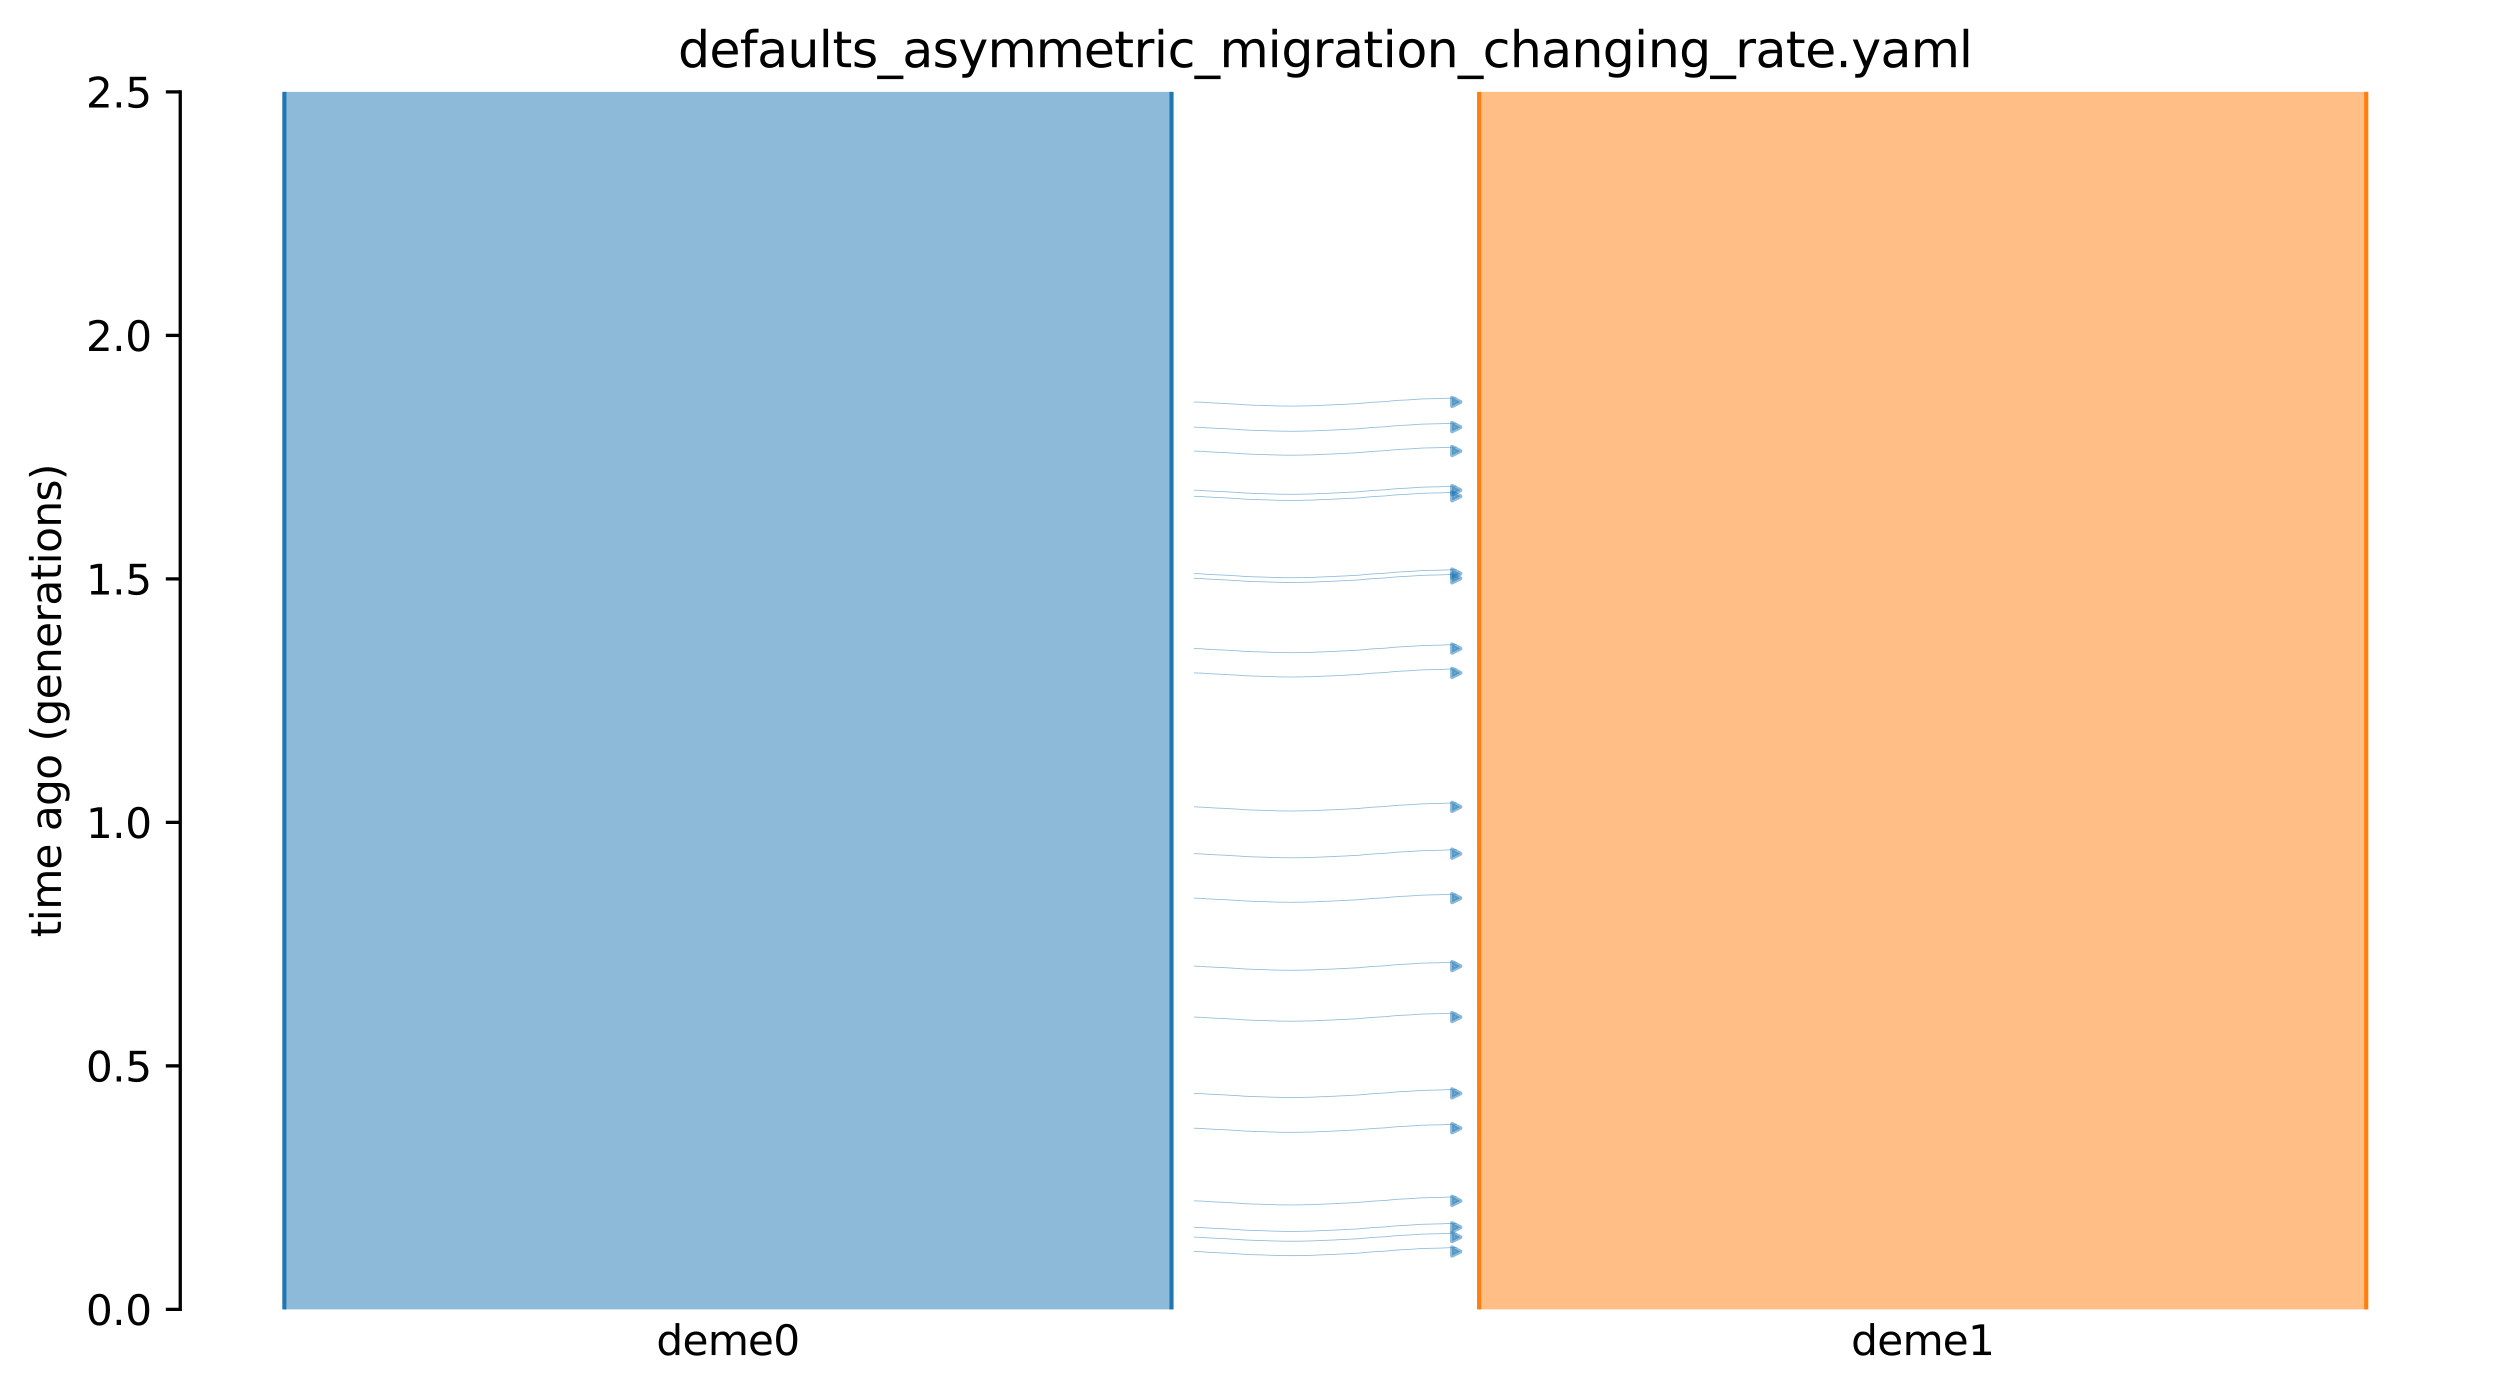 <?xml version="1.0" encoding="utf-8" standalone="no"?>
<!DOCTYPE svg PUBLIC "-//W3C//DTD SVG 1.1//EN"
  "http://www.w3.org/Graphics/SVG/1.1/DTD/svg11.dtd">
<svg xmlns:xlink="http://www.w3.org/1999/xlink" width="607.2pt" height="338.4pt" viewBox="0 0 607.2 338.4" xmlns="http://www.w3.org/2000/svg" version="1.1">
 <defs>
  <style type="text/css">*{stroke-linejoin: round; stroke-linecap: butt}</style>
 </defs>
 <g id="figure_1">
  <g id="patch_1">
   <path d="M 0 338.4 
L 607.2 338.4 
L 607.2 0 
L 0 0 
z
" style="fill: #ffffff"/>
  </g>
  <g id="axes_1">
   <g id="patch_2">
    <path d="M 43.781 318.022 
L 600 318.022 
L 600 22.318 
L 43.781 22.318 
z
" style="fill: #ffffff"/>
   </g>
   <path d="M 290.098 140.468 
L 291.098 140.499 
L 292.098 140.536 
L 293.098 140.634 
L 294.098 140.667 
L 295.098 140.74 
L 296.098 140.779 
L 297.098 140.814 
L 298.098 140.872 
L 299.098 140.942 
L 300.098 140.994 
L 301.098 141.053 
L 302.098 141.142 
L 303.098 141.188 
L 304.098 141.23 
L 305.098 141.261 
L 306.098 141.287 
L 307.098 141.308 
L 308.098 141.362 
L 309.098 141.39 
L 310.098 141.42 
L 311.098 141.445 
L 312.098 141.456 
L 313.098 141.467 
L 314.098 141.466 
L 315.098 141.457 
L 316.098 141.445 
L 317.098 141.414 
L 318.098 141.403 
L 319.098 141.373 
L 320.098 141.313 
L 321.098 141.276 
L 322.098 141.237 
L 323.098 141.194 
L 324.098 141.162 
L 325.098 141.094 
L 326.098 141.055 
L 327.098 141.012 
L 328.098 140.942 
L 329.098 140.905 
L 330.098 140.847 
L 331.098 140.736 
L 332.098 140.665 
L 333.098 140.552 
L 334.098 140.507 
L 335.098 140.445 
L 336.098 140.397 
L 337.098 140.316 
L 338.098 140.198 
L 339.098 140.127 
L 340.098 140.044 
L 341.098 140.011 
L 342.098 139.96 
L 343.098 139.891 
L 344.098 139.825 
L 345.098 139.748 
L 346.098 139.721 
L 347.098 139.694 
L 348.098 139.672 
L 349.098 139.652 
L 350.098 139.626 
L 351.098 139.576 
L 352.098 139.541 
L 353.683 139.505 
" clip-path="url(#p781ac64155)" style="fill: none; stroke: #1f77b4; stroke-opacity: 0.5; stroke-width: 0.2; stroke-linecap: square"/>
   <path d="M 290.098 109.556 
L 291.098 109.587 
L 292.098 109.624 
L 293.098 109.722 
L 294.098 109.755 
L 295.098 109.828 
L 296.098 109.867 
L 297.098 109.902 
L 298.098 109.96 
L 299.098 110.03 
L 300.098 110.082 
L 301.098 110.141 
L 302.098 110.23 
L 303.098 110.276 
L 304.098 110.318 
L 305.098 110.349 
L 306.098 110.375 
L 307.098 110.396 
L 308.098 110.45 
L 309.098 110.478 
L 310.098 110.508 
L 311.098 110.533 
L 312.098 110.544 
L 313.098 110.555 
L 314.098 110.554 
L 315.098 110.545 
L 316.098 110.533 
L 317.098 110.502 
L 318.098 110.491 
L 319.098 110.461 
L 320.098 110.401 
L 321.098 110.364 
L 322.098 110.325 
L 323.098 110.282 
L 324.098 110.25 
L 325.098 110.182 
L 326.098 110.143 
L 327.098 110.1 
L 328.098 110.03 
L 329.098 109.993 
L 330.098 109.935 
L 331.098 109.824 
L 332.098 109.753 
L 333.098 109.64 
L 334.098 109.595 
L 335.098 109.533 
L 336.098 109.485 
L 337.098 109.404 
L 338.098 109.286 
L 339.098 109.215 
L 340.098 109.132 
L 341.098 109.099 
L 342.098 109.048 
L 343.098 108.979 
L 344.098 108.913 
L 345.098 108.836 
L 346.098 108.809 
L 347.098 108.782 
L 348.098 108.76 
L 349.098 108.74 
L 350.098 108.714 
L 351.098 108.664 
L 352.098 108.629 
L 353.683 108.593 
" clip-path="url(#p781ac64155)" style="fill: none; stroke: #1f77b4; stroke-opacity: 0.5; stroke-width: 0.2; stroke-linecap: square"/>
   <path d="M 290.098 103.745 
L 291.098 103.776 
L 292.098 103.813 
L 293.098 103.911 
L 294.098 103.943 
L 295.098 104.017 
L 296.098 104.056 
L 297.098 104.091 
L 298.098 104.149 
L 299.098 104.219 
L 300.098 104.271 
L 301.098 104.33 
L 302.098 104.418 
L 303.098 104.465 
L 304.098 104.507 
L 305.098 104.537 
L 306.098 104.564 
L 307.098 104.585 
L 308.098 104.639 
L 309.098 104.667 
L 310.098 104.697 
L 311.098 104.722 
L 312.098 104.733 
L 313.098 104.743 
L 314.098 104.743 
L 315.098 104.734 
L 316.098 104.722 
L 317.098 104.691 
L 318.098 104.68 
L 319.098 104.65 
L 320.098 104.59 
L 321.098 104.553 
L 322.098 104.514 
L 323.098 104.471 
L 324.098 104.438 
L 325.098 104.371 
L 326.098 104.332 
L 327.098 104.289 
L 328.098 104.219 
L 329.098 104.182 
L 330.098 104.124 
L 331.098 104.013 
L 332.098 103.942 
L 333.098 103.829 
L 334.098 103.784 
L 335.098 103.722 
L 336.098 103.674 
L 337.098 103.593 
L 338.098 103.474 
L 339.098 103.404 
L 340.098 103.321 
L 341.098 103.288 
L 342.098 103.237 
L 343.098 103.168 
L 344.098 103.102 
L 345.098 103.025 
L 346.098 102.998 
L 347.098 102.971 
L 348.098 102.949 
L 349.098 102.929 
L 350.098 102.903 
L 351.098 102.853 
L 352.098 102.818 
L 353.683 102.782 
" clip-path="url(#p781ac64155)" style="fill: none; stroke: #1f77b4; stroke-opacity: 0.5; stroke-width: 0.2; stroke-linecap: square"/>
   <path d="M 290.098 97.629 
L 291.098 97.66 
L 292.098 97.697 
L 293.098 97.795 
L 294.098 97.828 
L 295.098 97.901 
L 296.098 97.94 
L 297.098 97.975 
L 298.098 98.033 
L 299.098 98.103 
L 300.098 98.155 
L 301.098 98.214 
L 302.098 98.303 
L 303.098 98.349 
L 304.098 98.391 
L 305.098 98.422 
L 306.098 98.448 
L 307.098 98.469 
L 308.098 98.523 
L 309.098 98.551 
L 310.098 98.581 
L 311.098 98.606 
L 312.098 98.617 
L 313.098 98.627 
L 314.098 98.627 
L 315.098 98.618 
L 316.098 98.606 
L 317.098 98.575 
L 318.098 98.564 
L 319.098 98.534 
L 320.098 98.474 
L 321.098 98.437 
L 322.098 98.398 
L 323.098 98.355 
L 324.098 98.323 
L 325.098 98.255 
L 326.098 98.216 
L 327.098 98.173 
L 328.098 98.103 
L 329.098 98.066 
L 330.098 98.008 
L 331.098 97.897 
L 332.098 97.826 
L 333.098 97.713 
L 334.098 97.668 
L 335.098 97.606 
L 336.098 97.558 
L 337.098 97.477 
L 338.098 97.358 
L 339.098 97.288 
L 340.098 97.205 
L 341.098 97.172 
L 342.098 97.121 
L 343.098 97.052 
L 344.098 96.986 
L 345.098 96.909 
L 346.098 96.882 
L 347.098 96.855 
L 348.098 96.833 
L 349.098 96.813 
L 350.098 96.787 
L 351.098 96.737 
L 352.098 96.702 
L 353.683 96.666 
" clip-path="url(#p781ac64155)" style="fill: none; stroke: #1f77b4; stroke-opacity: 0.5; stroke-width: 0.2; stroke-linecap: square"/>
   <path d="M 290.098 163.432 
L 291.098 163.464 
L 292.098 163.5 
L 293.098 163.598 
L 294.098 163.631 
L 295.098 163.704 
L 296.098 163.743 
L 297.098 163.778 
L 298.098 163.836 
L 299.098 163.906 
L 300.098 163.958 
L 301.098 164.017 
L 302.098 164.106 
L 303.098 164.152 
L 304.098 164.194 
L 305.098 164.225 
L 306.098 164.251 
L 307.098 164.272 
L 308.098 164.326 
L 309.098 164.354 
L 310.098 164.384 
L 311.098 164.409 
L 312.098 164.421 
L 313.098 164.431 
L 314.098 164.431 
L 315.098 164.421 
L 316.098 164.409 
L 317.098 164.378 
L 318.098 164.367 
L 319.098 164.337 
L 320.098 164.277 
L 321.098 164.24 
L 322.098 164.201 
L 323.098 164.159 
L 324.098 164.126 
L 325.098 164.058 
L 326.098 164.019 
L 327.098 163.977 
L 328.098 163.906 
L 329.098 163.87 
L 330.098 163.811 
L 331.098 163.7 
L 332.098 163.63 
L 333.098 163.517 
L 334.098 163.471 
L 335.098 163.41 
L 336.098 163.361 
L 337.098 163.28 
L 338.098 163.162 
L 339.098 163.092 
L 340.098 163.008 
L 341.098 162.975 
L 342.098 162.924 
L 343.098 162.855 
L 344.098 162.789 
L 345.098 162.712 
L 346.098 162.685 
L 347.098 162.659 
L 348.098 162.636 
L 349.098 162.616 
L 350.098 162.59 
L 351.098 162.54 
L 352.098 162.505 
L 353.683 162.469 
" clip-path="url(#p781ac64155)" style="fill: none; stroke: #1f77b4; stroke-opacity: 0.5; stroke-width: 0.2; stroke-linecap: square"/>
   <path d="M 290.098 195.974 
L 291.098 196.006 
L 292.098 196.043 
L 293.098 196.141 
L 294.098 196.173 
L 295.098 196.247 
L 296.098 196.285 
L 297.098 196.321 
L 298.098 196.378 
L 299.098 196.449 
L 300.098 196.501 
L 301.098 196.56 
L 302.098 196.648 
L 303.098 196.694 
L 304.098 196.737 
L 305.098 196.767 
L 306.098 196.793 
L 307.098 196.814 
L 308.098 196.869 
L 309.098 196.897 
L 310.098 196.926 
L 311.098 196.952 
L 312.098 196.963 
L 313.098 196.973 
L 314.098 196.973 
L 315.098 196.963 
L 316.098 196.952 
L 317.098 196.921 
L 318.098 196.909 
L 319.098 196.879 
L 320.098 196.82 
L 321.098 196.782 
L 322.098 196.743 
L 323.098 196.701 
L 324.098 196.668 
L 325.098 196.601 
L 326.098 196.562 
L 327.098 196.519 
L 328.098 196.448 
L 329.098 196.412 
L 330.098 196.354 
L 331.098 196.243 
L 332.098 196.172 
L 333.098 196.059 
L 334.098 196.013 
L 335.098 195.952 
L 336.098 195.903 
L 337.098 195.823 
L 338.098 195.704 
L 339.098 195.634 
L 340.098 195.551 
L 341.098 195.517 
L 342.098 195.466 
L 343.098 195.398 
L 344.098 195.332 
L 345.098 195.255 
L 346.098 195.227 
L 347.098 195.201 
L 348.098 195.178 
L 349.098 195.159 
L 350.098 195.132 
L 351.098 195.083 
L 352.098 195.047 
L 353.683 195.012 
" clip-path="url(#p781ac64155)" style="fill: none; stroke: #1f77b4; stroke-opacity: 0.5; stroke-width: 0.2; stroke-linecap: square"/>
   <path d="M 290.098 120.542 
L 291.098 120.574 
L 292.098 120.611 
L 293.098 120.709 
L 294.098 120.741 
L 295.098 120.815 
L 296.098 120.853 
L 297.098 120.889 
L 298.098 120.946 
L 299.098 121.017 
L 300.098 121.069 
L 301.098 121.128 
L 302.098 121.216 
L 303.098 121.262 
L 304.098 121.305 
L 305.098 121.335 
L 306.098 121.361 
L 307.098 121.382 
L 308.098 121.437 
L 309.098 121.465 
L 310.098 121.494 
L 311.098 121.52 
L 312.098 121.531 
L 313.098 121.541 
L 314.098 121.541 
L 315.098 121.531 
L 316.098 121.52 
L 317.098 121.489 
L 318.098 121.477 
L 319.098 121.447 
L 320.098 121.388 
L 321.098 121.35 
L 322.098 121.311 
L 323.098 121.269 
L 324.098 121.236 
L 325.098 121.169 
L 326.098 121.13 
L 327.098 121.087 
L 328.098 121.016 
L 329.098 120.98 
L 330.098 120.921 
L 331.098 120.811 
L 332.098 120.74 
L 333.098 120.627 
L 334.098 120.581 
L 335.098 120.52 
L 336.098 120.471 
L 337.098 120.391 
L 338.098 120.272 
L 339.098 120.202 
L 340.098 120.119 
L 341.098 120.085 
L 342.098 120.034 
L 343.098 119.966 
L 344.098 119.9 
L 345.098 119.823 
L 346.098 119.795 
L 347.098 119.769 
L 348.098 119.746 
L 349.098 119.727 
L 350.098 119.7 
L 351.098 119.651 
L 352.098 119.615 
L 353.683 119.58 
" clip-path="url(#p781ac64155)" style="fill: none; stroke: #1f77b4; stroke-opacity: 0.5; stroke-width: 0.2; stroke-linecap: square"/>
   <path d="M 290.098 139.32 
L 291.098 139.352 
L 292.098 139.389 
L 293.098 139.487 
L 294.098 139.519 
L 295.098 139.593 
L 296.098 139.631 
L 297.098 139.667 
L 298.098 139.724 
L 299.098 139.795 
L 300.098 139.847 
L 301.098 139.906 
L 302.098 139.994 
L 303.098 140.04 
L 304.098 140.083 
L 305.098 140.113 
L 306.098 140.139 
L 307.098 140.16 
L 308.098 140.215 
L 309.098 140.243 
L 310.098 140.272 
L 311.098 140.298 
L 312.098 140.309 
L 313.098 140.319 
L 314.098 140.319 
L 315.098 140.309 
L 316.098 140.298 
L 317.098 140.267 
L 318.098 140.255 
L 319.098 140.225 
L 320.098 140.166 
L 321.098 140.128 
L 322.098 140.089 
L 323.098 140.047 
L 324.098 140.014 
L 325.098 139.947 
L 326.098 139.908 
L 327.098 139.865 
L 328.098 139.794 
L 329.098 139.758 
L 330.098 139.699 
L 331.098 139.589 
L 332.098 139.518 
L 333.098 139.405 
L 334.098 139.359 
L 335.098 139.298 
L 336.098 139.249 
L 337.098 139.169 
L 338.098 139.05 
L 339.098 138.98 
L 340.098 138.897 
L 341.098 138.863 
L 342.098 138.812 
L 343.098 138.744 
L 344.098 138.678 
L 345.098 138.601 
L 346.098 138.573 
L 347.098 138.547 
L 348.098 138.524 
L 349.098 138.505 
L 350.098 138.478 
L 351.098 138.428 
L 352.098 138.393 
L 353.683 138.358 
" clip-path="url(#p781ac64155)" style="fill: none; stroke: #1f77b4; stroke-opacity: 0.5; stroke-width: 0.2; stroke-linecap: square"/>
   <path d="M 290.098 119.054 
L 291.098 119.085 
L 292.098 119.122 
L 293.098 119.22 
L 294.098 119.252 
L 295.098 119.326 
L 296.098 119.364 
L 297.098 119.4 
L 298.098 119.458 
L 299.098 119.528 
L 300.098 119.58 
L 301.098 119.639 
L 302.098 119.727 
L 303.098 119.773 
L 304.098 119.816 
L 305.098 119.846 
L 306.098 119.872 
L 307.098 119.894 
L 308.098 119.948 
L 309.098 119.976 
L 310.098 120.006 
L 311.098 120.031 
L 312.098 120.042 
L 313.098 120.052 
L 314.098 120.052 
L 315.098 120.043 
L 316.098 120.031 
L 317.098 120 
L 318.098 119.989 
L 319.098 119.959 
L 320.098 119.899 
L 321.098 119.862 
L 322.098 119.823 
L 323.098 119.78 
L 324.098 119.747 
L 325.098 119.68 
L 326.098 119.641 
L 327.098 119.598 
L 328.098 119.528 
L 329.098 119.491 
L 330.098 119.433 
L 331.098 119.322 
L 332.098 119.251 
L 333.098 119.138 
L 334.098 119.092 
L 335.098 119.031 
L 336.098 118.983 
L 337.098 118.902 
L 338.098 118.783 
L 339.098 118.713 
L 340.098 118.63 
L 341.098 118.597 
L 342.098 118.545 
L 343.098 118.477 
L 344.098 118.411 
L 345.098 118.334 
L 346.098 118.307 
L 347.098 118.28 
L 348.098 118.257 
L 349.098 118.238 
L 350.098 118.212 
L 351.098 118.162 
L 352.098 118.127 
L 353.683 118.091 
" clip-path="url(#p781ac64155)" style="fill: none; stroke: #1f77b4; stroke-opacity: 0.5; stroke-width: 0.2; stroke-linecap: square"/>
   <path d="M 290.098 157.521 
L 291.098 157.552 
L 292.098 157.589 
L 293.098 157.687 
L 294.098 157.72 
L 295.098 157.793 
L 296.098 157.832 
L 297.098 157.867 
L 298.098 157.925 
L 299.098 157.995 
L 300.098 158.047 
L 301.098 158.106 
L 302.098 158.195 
L 303.098 158.241 
L 304.098 158.283 
L 305.098 158.314 
L 306.098 158.34 
L 307.098 158.361 
L 308.098 158.415 
L 309.098 158.443 
L 310.098 158.473 
L 311.098 158.498 
L 312.098 158.509 
L 313.098 158.52 
L 314.098 158.519 
L 315.098 158.51 
L 316.098 158.498 
L 317.098 158.467 
L 318.098 158.456 
L 319.098 158.426 
L 320.098 158.366 
L 321.098 158.329 
L 322.098 158.29 
L 323.098 158.247 
L 324.098 158.215 
L 325.098 158.147 
L 326.098 158.108 
L 327.098 158.065 
L 328.098 157.995 
L 329.098 157.958 
L 330.098 157.9 
L 331.098 157.789 
L 332.098 157.718 
L 333.098 157.605 
L 334.098 157.56 
L 335.098 157.498 
L 336.098 157.45 
L 337.098 157.369 
L 338.098 157.251 
L 339.098 157.18 
L 340.098 157.097 
L 341.098 157.064 
L 342.098 157.013 
L 343.098 156.944 
L 344.098 156.878 
L 345.098 156.801 
L 346.098 156.774 
L 347.098 156.747 
L 348.098 156.725 
L 349.098 156.705 
L 350.098 156.679 
L 351.098 156.629 
L 352.098 156.594 
L 353.683 156.558 
" clip-path="url(#p781ac64155)" style="fill: none; stroke: #1f77b4; stroke-opacity: 0.5; stroke-width: 0.2; stroke-linecap: square"/>
   <path d="M 290.098 291.661 
L 291.098 291.692 
L 292.098 291.729 
L 293.098 291.827 
L 294.098 291.86 
L 295.098 291.933 
L 296.098 291.972 
L 297.098 292.007 
L 298.098 292.065 
L 299.098 292.135 
L 300.098 292.187 
L 301.098 292.246 
L 302.098 292.335 
L 303.098 292.381 
L 304.098 292.423 
L 305.098 292.454 
L 306.098 292.48 
L 307.098 292.501 
L 308.098 292.555 
L 309.098 292.583 
L 310.098 292.613 
L 311.098 292.638 
L 312.098 292.65 
L 313.098 292.66 
L 314.098 292.659 
L 315.098 292.65 
L 316.098 292.638 
L 317.098 292.607 
L 318.098 292.596 
L 319.098 292.566 
L 320.098 292.506 
L 321.098 292.469 
L 322.098 292.43 
L 323.098 292.387 
L 324.098 292.355 
L 325.098 292.287 
L 326.098 292.248 
L 327.098 292.205 
L 328.098 292.135 
L 329.098 292.099 
L 330.098 292.04 
L 331.098 291.929 
L 332.098 291.859 
L 333.098 291.746 
L 334.098 291.7 
L 335.098 291.639 
L 336.098 291.59 
L 337.098 291.509 
L 338.098 291.391 
L 339.098 291.32 
L 340.098 291.237 
L 341.098 291.204 
L 342.098 291.153 
L 343.098 291.084 
L 344.098 291.018 
L 345.098 290.941 
L 346.098 290.914 
L 347.098 290.887 
L 348.098 290.865 
L 349.098 290.845 
L 350.098 290.819 
L 351.098 290.769 
L 352.098 290.734 
L 353.683 290.698 
" clip-path="url(#p781ac64155)" style="fill: none; stroke: #1f77b4; stroke-opacity: 0.5; stroke-width: 0.2; stroke-linecap: square"/>
   <path d="M 290.098 218.14 
L 291.098 218.172 
L 292.098 218.209 
L 293.098 218.306 
L 294.098 218.339 
L 295.098 218.413 
L 296.098 218.451 
L 297.098 218.487 
L 298.098 218.544 
L 299.098 218.615 
L 300.098 218.667 
L 301.098 218.726 
L 302.098 218.814 
L 303.098 218.86 
L 304.098 218.903 
L 305.098 218.933 
L 306.098 218.959 
L 307.098 218.98 
L 308.098 219.035 
L 309.098 219.063 
L 310.098 219.092 
L 311.098 219.118 
L 312.098 219.129 
L 313.098 219.139 
L 314.098 219.139 
L 315.098 219.129 
L 316.098 219.118 
L 317.098 219.087 
L 318.098 219.075 
L 319.098 219.045 
L 320.098 218.986 
L 321.098 218.948 
L 322.098 218.909 
L 323.098 218.867 
L 324.098 218.834 
L 325.098 218.767 
L 326.098 218.727 
L 327.098 218.685 
L 328.098 218.614 
L 329.098 218.578 
L 330.098 218.519 
L 331.098 218.408 
L 332.098 218.338 
L 333.098 218.225 
L 334.098 218.179 
L 335.098 218.118 
L 336.098 218.069 
L 337.098 217.988 
L 338.098 217.87 
L 339.098 217.8 
L 340.098 217.716 
L 341.098 217.683 
L 342.098 217.632 
L 343.098 217.564 
L 344.098 217.497 
L 345.098 217.421 
L 346.098 217.393 
L 347.098 217.367 
L 348.098 217.344 
L 349.098 217.325 
L 350.098 217.298 
L 351.098 217.248 
L 352.098 217.213 
L 353.683 217.178 
" clip-path="url(#p781ac64155)" style="fill: none; stroke: #1f77b4; stroke-opacity: 0.5; stroke-width: 0.2; stroke-linecap: square"/>
   <path d="M 290.098 300.474 
L 291.098 300.505 
L 292.098 300.542 
L 293.098 300.64 
L 294.098 300.673 
L 295.098 300.746 
L 296.098 300.785 
L 297.098 300.82 
L 298.098 300.878 
L 299.098 300.948 
L 300.098 301 
L 301.098 301.059 
L 302.098 301.148 
L 303.098 301.194 
L 304.098 301.236 
L 305.098 301.267 
L 306.098 301.293 
L 307.098 301.314 
L 308.098 301.368 
L 309.098 301.396 
L 310.098 301.426 
L 311.098 301.451 
L 312.098 301.463 
L 313.098 301.473 
L 314.098 301.472 
L 315.098 301.463 
L 316.098 301.451 
L 317.098 301.42 
L 318.098 301.409 
L 319.098 301.379 
L 320.098 301.319 
L 321.098 301.282 
L 322.098 301.243 
L 323.098 301.2 
L 324.098 301.168 
L 325.098 301.1 
L 326.098 301.061 
L 327.098 301.018 
L 328.098 300.948 
L 329.098 300.912 
L 330.098 300.853 
L 331.098 300.742 
L 332.098 300.672 
L 333.098 300.559 
L 334.098 300.513 
L 335.098 300.452 
L 336.098 300.403 
L 337.098 300.322 
L 338.098 300.204 
L 339.098 300.133 
L 340.098 300.05 
L 341.098 300.017 
L 342.098 299.966 
L 343.098 299.897 
L 344.098 299.831 
L 345.098 299.754 
L 346.098 299.727 
L 347.098 299.7 
L 348.098 299.678 
L 349.098 299.658 
L 350.098 299.632 
L 351.098 299.582 
L 352.098 299.547 
L 353.683 299.511 
" clip-path="url(#p781ac64155)" style="fill: none; stroke: #1f77b4; stroke-opacity: 0.5; stroke-width: 0.2; stroke-linecap: square"/>
   <path d="M 290.098 234.657 
L 291.098 234.688 
L 292.098 234.725 
L 293.098 234.823 
L 294.098 234.856 
L 295.098 234.929 
L 296.098 234.968 
L 297.098 235.003 
L 298.098 235.061 
L 299.098 235.131 
L 300.098 235.183 
L 301.098 235.242 
L 302.098 235.331 
L 303.098 235.377 
L 304.098 235.419 
L 305.098 235.45 
L 306.098 235.476 
L 307.098 235.497 
L 308.098 235.551 
L 309.098 235.579 
L 310.098 235.609 
L 311.098 235.634 
L 312.098 235.645 
L 313.098 235.656 
L 314.098 235.655 
L 315.098 235.646 
L 316.098 235.634 
L 317.098 235.603 
L 318.098 235.592 
L 319.098 235.562 
L 320.098 235.502 
L 321.098 235.465 
L 322.098 235.426 
L 323.098 235.383 
L 324.098 235.351 
L 325.098 235.283 
L 326.098 235.244 
L 327.098 235.201 
L 328.098 235.131 
L 329.098 235.094 
L 330.098 235.036 
L 331.098 234.925 
L 332.098 234.854 
L 333.098 234.741 
L 334.098 234.696 
L 335.098 234.634 
L 336.098 234.586 
L 337.098 234.505 
L 338.098 234.387 
L 339.098 234.316 
L 340.098 234.233 
L 341.098 234.2 
L 342.098 234.149 
L 343.098 234.08 
L 344.098 234.014 
L 345.098 233.937 
L 346.098 233.91 
L 347.098 233.883 
L 348.098 233.861 
L 349.098 233.841 
L 350.098 233.815 
L 351.098 233.765 
L 352.098 233.73 
L 353.683 233.694 
" clip-path="url(#p781ac64155)" style="fill: none; stroke: #1f77b4; stroke-opacity: 0.5; stroke-width: 0.2; stroke-linecap: square"/>
   <path d="M 290.098 298.084 
L 291.098 298.116 
L 292.098 298.153 
L 293.098 298.25 
L 294.098 298.283 
L 295.098 298.357 
L 296.098 298.395 
L 297.098 298.431 
L 298.098 298.488 
L 299.098 298.559 
L 300.098 298.611 
L 301.098 298.67 
L 302.098 298.758 
L 303.098 298.804 
L 304.098 298.846 
L 305.098 298.877 
L 306.098 298.903 
L 307.098 298.924 
L 308.098 298.979 
L 309.098 299.006 
L 310.098 299.036 
L 311.098 299.062 
L 312.098 299.073 
L 313.098 299.083 
L 314.098 299.083 
L 315.098 299.073 
L 316.098 299.062 
L 317.098 299.031 
L 318.098 299.019 
L 319.098 298.989 
L 320.098 298.929 
L 321.098 298.892 
L 322.098 298.853 
L 323.098 298.811 
L 324.098 298.778 
L 325.098 298.711 
L 326.098 298.671 
L 327.098 298.629 
L 328.098 298.558 
L 329.098 298.522 
L 330.098 298.463 
L 331.098 298.352 
L 332.098 298.282 
L 333.098 298.169 
L 334.098 298.123 
L 335.098 298.062 
L 336.098 298.013 
L 337.098 297.932 
L 338.098 297.814 
L 339.098 297.744 
L 340.098 297.66 
L 341.098 297.627 
L 342.098 297.576 
L 343.098 297.508 
L 344.098 297.441 
L 345.098 297.365 
L 346.098 297.337 
L 347.098 297.311 
L 348.098 297.288 
L 349.098 297.269 
L 350.098 297.242 
L 351.098 297.192 
L 352.098 297.157 
L 353.683 297.121 
" clip-path="url(#p781ac64155)" style="fill: none; stroke: #1f77b4; stroke-opacity: 0.5; stroke-width: 0.2; stroke-linecap: square"/>
   <path d="M 290.098 265.562 
L 291.098 265.594 
L 292.098 265.631 
L 293.098 265.728 
L 294.098 265.761 
L 295.098 265.834 
L 296.098 265.873 
L 297.098 265.908 
L 298.098 265.966 
L 299.098 266.036 
L 300.098 266.088 
L 301.098 266.148 
L 302.098 266.236 
L 303.098 266.282 
L 304.098 266.324 
L 305.098 266.355 
L 306.098 266.381 
L 307.098 266.402 
L 308.098 266.456 
L 309.098 266.484 
L 310.098 266.514 
L 311.098 266.54 
L 312.098 266.551 
L 313.098 266.561 
L 314.098 266.561 
L 315.098 266.551 
L 316.098 266.539 
L 317.098 266.508 
L 318.098 266.497 
L 319.098 266.467 
L 320.098 266.407 
L 321.098 266.37 
L 322.098 266.331 
L 323.098 266.289 
L 324.098 266.256 
L 325.098 266.188 
L 326.098 266.149 
L 327.098 266.107 
L 328.098 266.036 
L 329.098 266 
L 330.098 265.941 
L 331.098 265.83 
L 332.098 265.76 
L 333.098 265.647 
L 334.098 265.601 
L 335.098 265.54 
L 336.098 265.491 
L 337.098 265.41 
L 338.098 265.292 
L 339.098 265.222 
L 340.098 265.138 
L 341.098 265.105 
L 342.098 265.054 
L 343.098 264.986 
L 344.098 264.919 
L 345.098 264.842 
L 346.098 264.815 
L 347.098 264.789 
L 348.098 264.766 
L 349.098 264.746 
L 350.098 264.72 
L 351.098 264.67 
L 352.098 264.635 
L 353.683 264.599 
" clip-path="url(#p781ac64155)" style="fill: none; stroke: #1f77b4; stroke-opacity: 0.5; stroke-width: 0.2; stroke-linecap: square"/>
   <path d="M 290.098 303.971 
L 291.098 304.002 
L 292.098 304.039 
L 293.098 304.137 
L 294.098 304.169 
L 295.098 304.243 
L 296.098 304.281 
L 297.098 304.317 
L 298.098 304.374 
L 299.098 304.445 
L 300.098 304.497 
L 301.098 304.556 
L 302.098 304.644 
L 303.098 304.69 
L 304.098 304.733 
L 305.098 304.763 
L 306.098 304.789 
L 307.098 304.81 
L 308.098 304.865 
L 309.098 304.893 
L 310.098 304.922 
L 311.098 304.948 
L 312.098 304.959 
L 313.098 304.969 
L 314.098 304.969 
L 315.098 304.959 
L 316.098 304.948 
L 317.098 304.917 
L 318.098 304.906 
L 319.098 304.875 
L 320.098 304.816 
L 321.098 304.778 
L 322.098 304.739 
L 323.098 304.697 
L 324.098 304.664 
L 325.098 304.597 
L 326.098 304.558 
L 327.098 304.515 
L 328.098 304.444 
L 329.098 304.408 
L 330.098 304.35 
L 331.098 304.239 
L 332.098 304.168 
L 333.098 304.055 
L 334.098 304.009 
L 335.098 303.948 
L 336.098 303.899 
L 337.098 303.819 
L 338.098 303.7 
L 339.098 303.63 
L 340.098 303.547 
L 341.098 303.514 
L 342.098 303.462 
L 343.098 303.394 
L 344.098 303.328 
L 345.098 303.251 
L 346.098 303.223 
L 347.098 303.197 
L 348.098 303.174 
L 349.098 303.155 
L 350.098 303.128 
L 351.098 303.079 
L 352.098 303.044 
L 353.683 303.008 
" clip-path="url(#p781ac64155)" style="fill: none; stroke: #1f77b4; stroke-opacity: 0.5; stroke-width: 0.2; stroke-linecap: square"/>
   <path d="M 290.098 247.026 
L 291.098 247.058 
L 292.098 247.095 
L 293.098 247.192 
L 294.098 247.225 
L 295.098 247.299 
L 296.098 247.337 
L 297.098 247.372 
L 298.098 247.43 
L 299.098 247.501 
L 300.098 247.552 
L 301.098 247.612 
L 302.098 247.7 
L 303.098 247.746 
L 304.098 247.788 
L 305.098 247.819 
L 306.098 247.845 
L 307.098 247.866 
L 308.098 247.92 
L 309.098 247.948 
L 310.098 247.978 
L 311.098 248.004 
L 312.098 248.015 
L 313.098 248.025 
L 314.098 248.025 
L 315.098 248.015 
L 316.098 248.003 
L 317.098 247.972 
L 318.098 247.961 
L 319.098 247.931 
L 320.098 247.871 
L 321.098 247.834 
L 322.098 247.795 
L 323.098 247.753 
L 324.098 247.72 
L 325.098 247.652 
L 326.098 247.613 
L 327.098 247.571 
L 328.098 247.5 
L 329.098 247.464 
L 330.098 247.405 
L 331.098 247.294 
L 332.098 247.224 
L 333.098 247.111 
L 334.098 247.065 
L 335.098 247.004 
L 336.098 246.955 
L 337.098 246.874 
L 338.098 246.756 
L 339.098 246.686 
L 340.098 246.602 
L 341.098 246.569 
L 342.098 246.518 
L 343.098 246.45 
L 344.098 246.383 
L 345.098 246.306 
L 346.098 246.279 
L 347.098 246.253 
L 348.098 246.23 
L 349.098 246.211 
L 350.098 246.184 
L 351.098 246.134 
L 352.098 246.099 
L 353.683 246.063 
" clip-path="url(#p781ac64155)" style="fill: none; stroke: #1f77b4; stroke-opacity: 0.5; stroke-width: 0.2; stroke-linecap: square"/>
   <path d="M 290.098 274.023 
L 291.098 274.054 
L 292.098 274.091 
L 293.098 274.189 
L 294.098 274.222 
L 295.098 274.295 
L 296.098 274.334 
L 297.098 274.369 
L 298.098 274.427 
L 299.098 274.497 
L 300.098 274.549 
L 301.098 274.608 
L 302.098 274.697 
L 303.098 274.743 
L 304.098 274.785 
L 305.098 274.816 
L 306.098 274.842 
L 307.098 274.863 
L 308.098 274.917 
L 309.098 274.945 
L 310.098 274.975 
L 311.098 275 
L 312.098 275.011 
L 313.098 275.022 
L 314.098 275.021 
L 315.098 275.012 
L 316.098 275 
L 317.098 274.969 
L 318.098 274.958 
L 319.098 274.928 
L 320.098 274.868 
L 321.098 274.831 
L 322.098 274.792 
L 323.098 274.749 
L 324.098 274.717 
L 325.098 274.649 
L 326.098 274.61 
L 327.098 274.567 
L 328.098 274.497 
L 329.098 274.46 
L 330.098 274.402 
L 331.098 274.291 
L 332.098 274.22 
L 333.098 274.107 
L 334.098 274.062 
L 335.098 274 
L 336.098 273.952 
L 337.098 273.871 
L 338.098 273.753 
L 339.098 273.682 
L 340.098 273.599 
L 341.098 273.566 
L 342.098 273.515 
L 343.098 273.446 
L 344.098 273.38 
L 345.098 273.303 
L 346.098 273.276 
L 347.098 273.249 
L 348.098 273.227 
L 349.098 273.207 
L 350.098 273.181 
L 351.098 273.131 
L 352.098 273.096 
L 353.683 273.06 
" clip-path="url(#p781ac64155)" style="fill: none; stroke: #1f77b4; stroke-opacity: 0.5; stroke-width: 0.2; stroke-linecap: square"/>
   <path d="M 290.098 207.343 
L 291.098 207.374 
L 292.098 207.411 
L 293.098 207.509 
L 294.098 207.541 
L 295.098 207.615 
L 296.098 207.653 
L 297.098 207.689 
L 298.098 207.747 
L 299.098 207.817 
L 300.098 207.869 
L 301.098 207.928 
L 302.098 208.016 
L 303.098 208.062 
L 304.098 208.105 
L 305.098 208.135 
L 306.098 208.161 
L 307.098 208.183 
L 308.098 208.237 
L 309.098 208.265 
L 310.098 208.295 
L 311.098 208.32 
L 312.098 208.331 
L 313.098 208.341 
L 314.098 208.341 
L 315.098 208.332 
L 316.098 208.32 
L 317.098 208.289 
L 318.098 208.278 
L 319.098 208.248 
L 320.098 208.188 
L 321.098 208.151 
L 322.098 208.112 
L 323.098 208.069 
L 324.098 208.036 
L 325.098 207.969 
L 326.098 207.93 
L 327.098 207.887 
L 328.098 207.817 
L 329.098 207.78 
L 330.098 207.722 
L 331.098 207.611 
L 332.098 207.54 
L 333.098 207.427 
L 334.098 207.381 
L 335.098 207.32 
L 336.098 207.272 
L 337.098 207.191 
L 338.098 207.072 
L 339.098 207.002 
L 340.098 206.919 
L 341.098 206.886 
L 342.098 206.834 
L 343.098 206.766 
L 344.098 206.7 
L 345.098 206.623 
L 346.098 206.596 
L 347.098 206.569 
L 348.098 206.546 
L 349.098 206.527 
L 350.098 206.501 
L 351.098 206.451 
L 352.098 206.416 
L 353.683 206.38 
" clip-path="url(#p781ac64155)" style="fill: none; stroke: #1f77b4; stroke-opacity: 0.5; stroke-width: 0.2; stroke-linecap: square"/>
   <g id="patch_3">
    <path d="M 69.064 22.318 
L 69.064 318.022 
M 284.536 22.318 
L 284.536 318.022 
" clip-path="url(#p781ac64155)" style="fill: none; stroke: #ffffff; stroke-width: 3; stroke-linejoin: miter"/>
    <path d="M 69.064 22.318 
L 69.064 318.022 
M 284.536 22.318 
L 284.536 318.022 
" clip-path="url(#p781ac64155)" style="fill: none; stroke: #1f77b4; stroke-linejoin: miter"/>
    <g id="PolyCollection_1">
     <path d="M 284.536 22.318 
L 69.064 22.318 
L 69.064 318.022 
L 284.536 318.022 
L 284.536 318.022 
L 284.536 22.318 
z
" clip-path="url(#p781ac64155)" style="fill: #1f77b4; fill-opacity: 0.5"/>
    </g>
    <g id="patch_4">
     <path d="M 359.245 22.318 
L 359.245 318.022 
M 574.717 22.318 
L 574.717 318.022 
" clip-path="url(#p781ac64155)" style="fill: none; stroke: #ffffff; stroke-width: 3; stroke-linejoin: miter"/>
     <path d="M 359.245 22.318 
L 359.245 318.022 
M 574.717 22.318 
L 574.717 318.022 
" clip-path="url(#p781ac64155)" style="fill: none; stroke: #ff7f0e; stroke-linejoin: miter"/>
     <g id="PolyCollection_2">
      <path d="M 574.717 22.318 
L 359.245 22.318 
L 359.245 318.022 
L 574.717 318.022 
L 574.717 318.022 
L 574.717 22.318 
z
" clip-path="url(#p781ac64155)" style="fill: #ff7f0e; fill-opacity: 0.5"/>
     </g>
     <g id="matplotlib.axis_1">
      <g id="xtick_1">
       <g id="line2d_1"/>
       <g id="text_1">
        <!-- deme0 -->
        <g transform="translate(159.421 329.12) scale(0.1 -0.1)">
         <defs>
          <path id="DejaVuSans-64" d="M 2906 2969 
L 2906 4863 
L 3481 4863 
L 3481 0 
L 2906 0 
L 2906 525 
Q 2725 213 2448 61 
Q 2172 -91 1784 -91 
Q 1150 -91 751 415 
Q 353 922 353 1747 
Q 353 2572 751 3078 
Q 1150 3584 1784 3584 
Q 2172 3584 2448 3432 
Q 2725 3281 2906 2969 
z
M 947 1747 
Q 947 1113 1208 752 
Q 1469 391 1925 391 
Q 2381 391 2643 752 
Q 2906 1113 2906 1747 
Q 2906 2381 2643 2742 
Q 2381 3103 1925 3103 
Q 1469 3103 1208 2742 
Q 947 2381 947 1747 
z
" transform="scale(0.016)"/>
          <path id="DejaVuSans-65" d="M 3597 1894 
L 3597 1613 
L 953 1613 
Q 991 1019 1311 708 
Q 1631 397 2203 397 
Q 2534 397 2845 478 
Q 3156 559 3463 722 
L 3463 178 
Q 3153 47 2828 -22 
Q 2503 -91 2169 -91 
Q 1331 -91 842 396 
Q 353 884 353 1716 
Q 353 2575 817 3079 
Q 1281 3584 2069 3584 
Q 2775 3584 3186 3129 
Q 3597 2675 3597 1894 
z
M 3022 2063 
Q 3016 2534 2758 2815 
Q 2500 3097 2075 3097 
Q 1594 3097 1305 2825 
Q 1016 2553 972 2059 
L 3022 2063 
z
" transform="scale(0.016)"/>
          <path id="DejaVuSans-6d" d="M 3328 2828 
Q 3544 3216 3844 3400 
Q 4144 3584 4550 3584 
Q 5097 3584 5394 3201 
Q 5691 2819 5691 2113 
L 5691 0 
L 5113 0 
L 5113 2094 
Q 5113 2597 4934 2840 
Q 4756 3084 4391 3084 
Q 3944 3084 3684 2787 
Q 3425 2491 3425 1978 
L 3425 0 
L 2847 0 
L 2847 2094 
Q 2847 2600 2669 2842 
Q 2491 3084 2119 3084 
Q 1678 3084 1418 2786 
Q 1159 2488 1159 1978 
L 1159 0 
L 581 0 
L 581 3500 
L 1159 3500 
L 1159 2956 
Q 1356 3278 1631 3431 
Q 1906 3584 2284 3584 
Q 2666 3584 2933 3390 
Q 3200 3197 3328 2828 
z
" transform="scale(0.016)"/>
          <path id="DejaVuSans-30" d="M 2034 4250 
Q 1547 4250 1301 3770 
Q 1056 3291 1056 2328 
Q 1056 1369 1301 889 
Q 1547 409 2034 409 
Q 2525 409 2770 889 
Q 3016 1369 3016 2328 
Q 3016 3291 2770 3770 
Q 2525 4250 2034 4250 
z
M 2034 4750 
Q 2819 4750 3233 4129 
Q 3647 3509 3647 2328 
Q 3647 1150 3233 529 
Q 2819 -91 2034 -91 
Q 1250 -91 836 529 
Q 422 1150 422 2328 
Q 422 3509 836 4129 
Q 1250 4750 2034 4750 
z
" transform="scale(0.016)"/>
         </defs>
         <use xlink:href="#DejaVuSans-64"/>
         <use xlink:href="#DejaVuSans-65" x="63.477"/>
         <use xlink:href="#DejaVuSans-6d" x="125"/>
         <use xlink:href="#DejaVuSans-65" x="222.412"/>
         <use xlink:href="#DejaVuSans-30" x="283.936"/>
        </g>
       </g>
      </g>
      <g id="xtick_2">
       <g id="line2d_2"/>
       <g id="text_2">
        <!-- deme1 -->
        <g transform="translate(449.602 329.12) scale(0.1 -0.1)">
         <defs>
          <path id="DejaVuSans-31" d="M 794 531 
L 1825 531 
L 1825 4091 
L 703 3866 
L 703 4441 
L 1819 4666 
L 2450 4666 
L 2450 531 
L 3481 531 
L 3481 0 
L 794 0 
L 794 531 
z
" transform="scale(0.016)"/>
         </defs>
         <use xlink:href="#DejaVuSans-64"/>
         <use xlink:href="#DejaVuSans-65" x="63.477"/>
         <use xlink:href="#DejaVuSans-6d" x="125"/>
         <use xlink:href="#DejaVuSans-65" x="222.412"/>
         <use xlink:href="#DejaVuSans-31" x="283.936"/>
        </g>
       </g>
      </g>
     </g>
     <g id="matplotlib.axis_2">
      <g id="ytick_1">
       <g id="line2d_3">
        <defs>
         <path id="me1b1b07f51" d="M 0 0 
L -3.5 0 
" style="stroke: #000000; stroke-width: 0.8"/>
        </defs>
        <g>
         <use xlink:href="#me1b1b07f51" x="43.781" y="318.022" style="stroke: #000000; stroke-width: 0.8"/>
        </g>
       </g>
       <g id="text_3">
        <!-- 0.0 -->
        <g transform="translate(20.878 321.821) scale(0.1 -0.1)">
         <defs>
          <path id="DejaVuSans-2e" d="M 684 794 
L 1344 794 
L 1344 0 
L 684 0 
L 684 794 
z
" transform="scale(0.016)"/>
         </defs>
         <use xlink:href="#DejaVuSans-30"/>
         <use xlink:href="#DejaVuSans-2e" x="63.623"/>
         <use xlink:href="#DejaVuSans-30" x="95.41"/>
        </g>
       </g>
      </g>
      <g id="ytick_2">
       <g id="line2d_4">
        <g>
         <use xlink:href="#me1b1b07f51" x="43.781" y="258.881" style="stroke: #000000; stroke-width: 0.8"/>
        </g>
       </g>
       <g id="text_4">
        <!-- 0.5 -->
        <g transform="translate(20.878 262.68) scale(0.1 -0.1)">
         <defs>
          <path id="DejaVuSans-35" d="M 691 4666 
L 3169 4666 
L 3169 4134 
L 1269 4134 
L 1269 2991 
Q 1406 3038 1543 3061 
Q 1681 3084 1819 3084 
Q 2600 3084 3056 2656 
Q 3513 2228 3513 1497 
Q 3513 744 3044 326 
Q 2575 -91 1722 -91 
Q 1428 -91 1123 -41 
Q 819 9 494 109 
L 494 744 
Q 775 591 1075 516 
Q 1375 441 1709 441 
Q 2250 441 2565 725 
Q 2881 1009 2881 1497 
Q 2881 1984 2565 2268 
Q 2250 2553 1709 2553 
Q 1456 2553 1204 2497 
Q 953 2441 691 2322 
L 691 4666 
z
" transform="scale(0.016)"/>
         </defs>
         <use xlink:href="#DejaVuSans-30"/>
         <use xlink:href="#DejaVuSans-2e" x="63.623"/>
         <use xlink:href="#DejaVuSans-35" x="95.41"/>
        </g>
       </g>
      </g>
      <g id="ytick_3">
       <g id="line2d_5">
        <g>
         <use xlink:href="#me1b1b07f51" x="43.781" y="199.74" style="stroke: #000000; stroke-width: 0.8"/>
        </g>
       </g>
       <g id="text_5">
        <!-- 1.0 -->
        <g transform="translate(20.878 203.54) scale(0.1 -0.1)">
         <use xlink:href="#DejaVuSans-31"/>
         <use xlink:href="#DejaVuSans-2e" x="63.623"/>
         <use xlink:href="#DejaVuSans-30" x="95.41"/>
        </g>
       </g>
      </g>
      <g id="ytick_4">
       <g id="line2d_6">
        <g>
         <use xlink:href="#me1b1b07f51" x="43.781" y="140.6" style="stroke: #000000; stroke-width: 0.8"/>
        </g>
       </g>
       <g id="text_6">
        <!-- 1.5 -->
        <g transform="translate(20.878 144.399) scale(0.1 -0.1)">
         <use xlink:href="#DejaVuSans-31"/>
         <use xlink:href="#DejaVuSans-2e" x="63.623"/>
         <use xlink:href="#DejaVuSans-35" x="95.41"/>
        </g>
       </g>
      </g>
      <g id="ytick_5">
       <g id="line2d_7">
        <g>
         <use xlink:href="#me1b1b07f51" x="43.781" y="81.459" style="stroke: #000000; stroke-width: 0.8"/>
        </g>
       </g>
       <g id="text_7">
        <!-- 2.0 -->
        <g transform="translate(20.878 85.258) scale(0.1 -0.1)">
         <defs>
          <path id="DejaVuSans-32" d="M 1228 531 
L 3431 531 
L 3431 0 
L 469 0 
L 469 531 
Q 828 903 1448 1529 
Q 2069 2156 2228 2338 
Q 2531 2678 2651 2914 
Q 2772 3150 2772 3378 
Q 2772 3750 2511 3984 
Q 2250 4219 1831 4219 
Q 1534 4219 1204 4116 
Q 875 4013 500 3803 
L 500 4441 
Q 881 4594 1212 4672 
Q 1544 4750 1819 4750 
Q 2544 4750 2975 4387 
Q 3406 4025 3406 3419 
Q 3406 3131 3298 2873 
Q 3191 2616 2906 2266 
Q 2828 2175 2409 1742 
Q 1991 1309 1228 531 
z
" transform="scale(0.016)"/>
         </defs>
         <use xlink:href="#DejaVuSans-32"/>
         <use xlink:href="#DejaVuSans-2e" x="63.623"/>
         <use xlink:href="#DejaVuSans-30" x="95.41"/>
        </g>
       </g>
      </g>
      <g id="ytick_6">
       <g id="line2d_8">
        <g>
         <use xlink:href="#me1b1b07f51" x="43.781" y="22.318" style="stroke: #000000; stroke-width: 0.8"/>
        </g>
       </g>
       <g id="text_8">
        <!-- 2.5 -->
        <g transform="translate(20.878 26.117) scale(0.1 -0.1)">
         <use xlink:href="#DejaVuSans-32"/>
         <use xlink:href="#DejaVuSans-2e" x="63.623"/>
         <use xlink:href="#DejaVuSans-35" x="95.41"/>
        </g>
       </g>
      </g>
      <g id="text_9">
       <!-- time ago (generations) -->
       <g transform="translate(14.798 227.641) rotate(-90) scale(0.1 -0.1)">
        <defs>
         <path id="DejaVuSans-74" d="M 1172 4494 
L 1172 3500 
L 2356 3500 
L 2356 3053 
L 1172 3053 
L 1172 1153 
Q 1172 725 1289 603 
Q 1406 481 1766 481 
L 2356 481 
L 2356 0 
L 1766 0 
Q 1100 0 847 248 
Q 594 497 594 1153 
L 594 3053 
L 172 3053 
L 172 3500 
L 594 3500 
L 594 4494 
L 1172 4494 
z
" transform="scale(0.016)"/>
         <path id="DejaVuSans-69" d="M 603 3500 
L 1178 3500 
L 1178 0 
L 603 0 
L 603 3500 
z
M 603 4863 
L 1178 4863 
L 1178 4134 
L 603 4134 
L 603 4863 
z
" transform="scale(0.016)"/>
         <path id="DejaVuSans-20" transform="scale(0.016)"/>
         <path id="DejaVuSans-61" d="M 2194 1759 
Q 1497 1759 1228 1600 
Q 959 1441 959 1056 
Q 959 750 1161 570 
Q 1363 391 1709 391 
Q 2188 391 2477 730 
Q 2766 1069 2766 1631 
L 2766 1759 
L 2194 1759 
z
M 3341 1997 
L 3341 0 
L 2766 0 
L 2766 531 
Q 2569 213 2275 61 
Q 1981 -91 1556 -91 
Q 1019 -91 701 211 
Q 384 513 384 1019 
Q 384 1609 779 1909 
Q 1175 2209 1959 2209 
L 2766 2209 
L 2766 2266 
Q 2766 2663 2505 2880 
Q 2244 3097 1772 3097 
Q 1472 3097 1187 3025 
Q 903 2953 641 2809 
L 641 3341 
Q 956 3463 1253 3523 
Q 1550 3584 1831 3584 
Q 2591 3584 2966 3190 
Q 3341 2797 3341 1997 
z
" transform="scale(0.016)"/>
         <path id="DejaVuSans-67" d="M 2906 1791 
Q 2906 2416 2648 2759 
Q 2391 3103 1925 3103 
Q 1463 3103 1205 2759 
Q 947 2416 947 1791 
Q 947 1169 1205 825 
Q 1463 481 1925 481 
Q 2391 481 2648 825 
Q 2906 1169 2906 1791 
z
M 3481 434 
Q 3481 -459 3084 -895 
Q 2688 -1331 1869 -1331 
Q 1566 -1331 1297 -1286 
Q 1028 -1241 775 -1147 
L 775 -588 
Q 1028 -725 1275 -790 
Q 1522 -856 1778 -856 
Q 2344 -856 2625 -561 
Q 2906 -266 2906 331 
L 2906 616 
Q 2728 306 2450 153 
Q 2172 0 1784 0 
Q 1141 0 747 490 
Q 353 981 353 1791 
Q 353 2603 747 3093 
Q 1141 3584 1784 3584 
Q 2172 3584 2450 3431 
Q 2728 3278 2906 2969 
L 2906 3500 
L 3481 3500 
L 3481 434 
z
" transform="scale(0.016)"/>
         <path id="DejaVuSans-6f" d="M 1959 3097 
Q 1497 3097 1228 2736 
Q 959 2375 959 1747 
Q 959 1119 1226 758 
Q 1494 397 1959 397 
Q 2419 397 2687 759 
Q 2956 1122 2956 1747 
Q 2956 2369 2687 2733 
Q 2419 3097 1959 3097 
z
M 1959 3584 
Q 2709 3584 3137 3096 
Q 3566 2609 3566 1747 
Q 3566 888 3137 398 
Q 2709 -91 1959 -91 
Q 1206 -91 779 398 
Q 353 888 353 1747 
Q 353 2609 779 3096 
Q 1206 3584 1959 3584 
z
" transform="scale(0.016)"/>
         <path id="DejaVuSans-28" d="M 1984 4856 
Q 1566 4138 1362 3434 
Q 1159 2731 1159 2009 
Q 1159 1288 1364 580 
Q 1569 -128 1984 -844 
L 1484 -844 
Q 1016 -109 783 600 
Q 550 1309 550 2009 
Q 550 2706 781 3412 
Q 1013 4119 1484 4856 
L 1984 4856 
z
" transform="scale(0.016)"/>
         <path id="DejaVuSans-6e" d="M 3513 2113 
L 3513 0 
L 2938 0 
L 2938 2094 
Q 2938 2591 2744 2837 
Q 2550 3084 2163 3084 
Q 1697 3084 1428 2787 
Q 1159 2491 1159 1978 
L 1159 0 
L 581 0 
L 581 3500 
L 1159 3500 
L 1159 2956 
Q 1366 3272 1645 3428 
Q 1925 3584 2291 3584 
Q 2894 3584 3203 3211 
Q 3513 2838 3513 2113 
z
" transform="scale(0.016)"/>
         <path id="DejaVuSans-72" d="M 2631 2963 
Q 2534 3019 2420 3045 
Q 2306 3072 2169 3072 
Q 1681 3072 1420 2755 
Q 1159 2438 1159 1844 
L 1159 0 
L 581 0 
L 581 3500 
L 1159 3500 
L 1159 2956 
Q 1341 3275 1631 3429 
Q 1922 3584 2338 3584 
Q 2397 3584 2469 3576 
Q 2541 3569 2628 3553 
L 2631 2963 
z
" transform="scale(0.016)"/>
         <path id="DejaVuSans-73" d="M 2834 3397 
L 2834 2853 
Q 2591 2978 2328 3040 
Q 2066 3103 1784 3103 
Q 1356 3103 1142 2972 
Q 928 2841 928 2578 
Q 928 2378 1081 2264 
Q 1234 2150 1697 2047 
L 1894 2003 
Q 2506 1872 2764 1633 
Q 3022 1394 3022 966 
Q 3022 478 2636 193 
Q 2250 -91 1575 -91 
Q 1294 -91 989 -36 
Q 684 19 347 128 
L 347 722 
Q 666 556 975 473 
Q 1284 391 1588 391 
Q 1994 391 2212 530 
Q 2431 669 2431 922 
Q 2431 1156 2273 1281 
Q 2116 1406 1581 1522 
L 1381 1569 
Q 847 1681 609 1914 
Q 372 2147 372 2553 
Q 372 3047 722 3315 
Q 1072 3584 1716 3584 
Q 2034 3584 2315 3537 
Q 2597 3491 2834 3397 
z
" transform="scale(0.016)"/>
         <path id="DejaVuSans-29" d="M 513 4856 
L 1013 4856 
Q 1481 4119 1714 3412 
Q 1947 2706 1947 2009 
Q 1947 1309 1714 600 
Q 1481 -109 1013 -844 
L 513 -844 
Q 928 -128 1133 580 
Q 1338 1288 1338 2009 
Q 1338 2731 1133 3434 
Q 928 4138 513 4856 
z
" transform="scale(0.016)"/>
        </defs>
        <use xlink:href="#DejaVuSans-74"/>
        <use xlink:href="#DejaVuSans-69" x="39.209"/>
        <use xlink:href="#DejaVuSans-6d" x="66.992"/>
        <use xlink:href="#DejaVuSans-65" x="164.404"/>
        <use xlink:href="#DejaVuSans-20" x="225.928"/>
        <use xlink:href="#DejaVuSans-61" x="257.715"/>
        <use xlink:href="#DejaVuSans-67" x="318.994"/>
        <use xlink:href="#DejaVuSans-6f" x="382.471"/>
        <use xlink:href="#DejaVuSans-20" x="443.652"/>
        <use xlink:href="#DejaVuSans-28" x="475.439"/>
        <use xlink:href="#DejaVuSans-67" x="514.453"/>
        <use xlink:href="#DejaVuSans-65" x="577.93"/>
        <use xlink:href="#DejaVuSans-6e" x="639.453"/>
        <use xlink:href="#DejaVuSans-65" x="702.832"/>
        <use xlink:href="#DejaVuSans-72" x="764.355"/>
        <use xlink:href="#DejaVuSans-61" x="805.469"/>
        <use xlink:href="#DejaVuSans-74" x="866.748"/>
        <use xlink:href="#DejaVuSans-69" x="905.957"/>
        <use xlink:href="#DejaVuSans-6f" x="933.74"/>
        <use xlink:href="#DejaVuSans-6e" x="994.922"/>
        <use xlink:href="#DejaVuSans-73" x="1058.301"/>
        <use xlink:href="#DejaVuSans-29" x="1110.4"/>
       </g>
      </g>
     </g>
     <path d="M 354.683 140.468 
L 352.683 139.468 
L 352.683 141.468 
z
" clip-path="url(#p781ac64155)" style="fill: #1f77b4; fill-opacity: 0.5; stroke: #1f77b4; stroke-opacity: 0.5; stroke-linejoin: miter"/>
     <path d="M 354.683 109.556 
L 352.683 108.556 
L 352.683 110.556 
z
" clip-path="url(#p781ac64155)" style="fill: #1f77b4; fill-opacity: 0.5; stroke: #1f77b4; stroke-opacity: 0.5; stroke-linejoin: miter"/>
     <path d="M 354.683 103.745 
L 352.683 102.745 
L 352.683 104.745 
z
" clip-path="url(#p781ac64155)" style="fill: #1f77b4; fill-opacity: 0.5; stroke: #1f77b4; stroke-opacity: 0.5; stroke-linejoin: miter"/>
     <path d="M 354.683 97.629 
L 352.683 96.629 
L 352.683 98.629 
z
" clip-path="url(#p781ac64155)" style="fill: #1f77b4; fill-opacity: 0.5; stroke: #1f77b4; stroke-opacity: 0.5; stroke-linejoin: miter"/>
     <path d="M 354.683 163.432 
L 352.683 162.432 
L 352.683 164.432 
z
" clip-path="url(#p781ac64155)" style="fill: #1f77b4; fill-opacity: 0.5; stroke: #1f77b4; stroke-opacity: 0.5; stroke-linejoin: miter"/>
     <path d="M 354.683 195.974 
L 352.683 194.974 
L 352.683 196.974 
z
" clip-path="url(#p781ac64155)" style="fill: #1f77b4; fill-opacity: 0.5; stroke: #1f77b4; stroke-opacity: 0.5; stroke-linejoin: miter"/>
     <path d="M 354.683 120.542 
L 352.683 119.542 
L 352.683 121.542 
z
" clip-path="url(#p781ac64155)" style="fill: #1f77b4; fill-opacity: 0.5; stroke: #1f77b4; stroke-opacity: 0.5; stroke-linejoin: miter"/>
     <path d="M 354.683 139.32 
L 352.683 138.32 
L 352.683 140.32 
z
" clip-path="url(#p781ac64155)" style="fill: #1f77b4; fill-opacity: 0.5; stroke: #1f77b4; stroke-opacity: 0.5; stroke-linejoin: miter"/>
     <path d="M 354.683 119.054 
L 352.683 118.054 
L 352.683 120.054 
z
" clip-path="url(#p781ac64155)" style="fill: #1f77b4; fill-opacity: 0.5; stroke: #1f77b4; stroke-opacity: 0.5; stroke-linejoin: miter"/>
     <path d="M 354.683 157.521 
L 352.683 156.521 
L 352.683 158.521 
z
" clip-path="url(#p781ac64155)" style="fill: #1f77b4; fill-opacity: 0.5; stroke: #1f77b4; stroke-opacity: 0.5; stroke-linejoin: miter"/>
     <path d="M 354.683 291.661 
L 352.683 290.661 
L 352.683 292.661 
z
" clip-path="url(#p781ac64155)" style="fill: #1f77b4; fill-opacity: 0.5; stroke: #1f77b4; stroke-opacity: 0.5; stroke-linejoin: miter"/>
     <path d="M 354.683 218.14 
L 352.683 217.14 
L 352.683 219.14 
z
" clip-path="url(#p781ac64155)" style="fill: #1f77b4; fill-opacity: 0.5; stroke: #1f77b4; stroke-opacity: 0.5; stroke-linejoin: miter"/>
     <path d="M 354.683 300.474 
L 352.683 299.474 
L 352.683 301.474 
z
" clip-path="url(#p781ac64155)" style="fill: #1f77b4; fill-opacity: 0.5; stroke: #1f77b4; stroke-opacity: 0.5; stroke-linejoin: miter"/>
     <path d="M 354.683 234.657 
L 352.683 233.657 
L 352.683 235.657 
z
" clip-path="url(#p781ac64155)" style="fill: #1f77b4; fill-opacity: 0.5; stroke: #1f77b4; stroke-opacity: 0.5; stroke-linejoin: miter"/>
     <path d="M 354.683 298.084 
L 352.683 297.084 
L 352.683 299.084 
z
" clip-path="url(#p781ac64155)" style="fill: #1f77b4; fill-opacity: 0.5; stroke: #1f77b4; stroke-opacity: 0.5; stroke-linejoin: miter"/>
     <path d="M 354.683 265.562 
L 352.683 264.562 
L 352.683 266.562 
z
" clip-path="url(#p781ac64155)" style="fill: #1f77b4; fill-opacity: 0.5; stroke: #1f77b4; stroke-opacity: 0.5; stroke-linejoin: miter"/>
     <path d="M 354.683 303.971 
L 352.683 302.971 
L 352.683 304.971 
z
" clip-path="url(#p781ac64155)" style="fill: #1f77b4; fill-opacity: 0.5; stroke: #1f77b4; stroke-opacity: 0.5; stroke-linejoin: miter"/>
     <path d="M 354.683 247.026 
L 352.683 246.026 
L 352.683 248.026 
z
" clip-path="url(#p781ac64155)" style="fill: #1f77b4; fill-opacity: 0.5; stroke: #1f77b4; stroke-opacity: 0.5; stroke-linejoin: miter"/>
     <path d="M 354.683 274.023 
L 352.683 273.023 
L 352.683 275.023 
z
" clip-path="url(#p781ac64155)" style="fill: #1f77b4; fill-opacity: 0.5; stroke: #1f77b4; stroke-opacity: 0.5; stroke-linejoin: miter"/>
     <path d="M 354.683 207.343 
L 352.683 206.343 
L 352.683 208.343 
z
" clip-path="url(#p781ac64155)" style="fill: #1f77b4; fill-opacity: 0.5; stroke: #1f77b4; stroke-opacity: 0.5; stroke-linejoin: miter"/>
     <g id="patch_5">
      <path d="M 43.781 318.022 
L 43.781 22.318 
" style="fill: none; stroke: #000000; stroke-width: 0.8; stroke-linejoin: miter; stroke-linecap: square"/>
     </g>
     <g id="text_10">
      <!-- defaults_asymmetric_migration_changing_rate.yaml -->
      <g transform="translate(164.676 16.318) scale(0.12 -0.12)">
       <defs>
        <path id="DejaVuSans-66" d="M 2375 4863 
L 2375 4384 
L 1825 4384 
Q 1516 4384 1395 4259 
Q 1275 4134 1275 3809 
L 1275 3500 
L 2222 3500 
L 2222 3053 
L 1275 3053 
L 1275 0 
L 697 0 
L 697 3053 
L 147 3053 
L 147 3500 
L 697 3500 
L 697 3744 
Q 697 4328 969 4595 
Q 1241 4863 1831 4863 
L 2375 4863 
z
" transform="scale(0.016)"/>
        <path id="DejaVuSans-75" d="M 544 1381 
L 544 3500 
L 1119 3500 
L 1119 1403 
Q 1119 906 1312 657 
Q 1506 409 1894 409 
Q 2359 409 2629 706 
Q 2900 1003 2900 1516 
L 2900 3500 
L 3475 3500 
L 3475 0 
L 2900 0 
L 2900 538 
Q 2691 219 2414 64 
Q 2138 -91 1772 -91 
Q 1169 -91 856 284 
Q 544 659 544 1381 
z
M 1991 3584 
L 1991 3584 
z
" transform="scale(0.016)"/>
        <path id="DejaVuSans-6c" d="M 603 4863 
L 1178 4863 
L 1178 0 
L 603 0 
L 603 4863 
z
" transform="scale(0.016)"/>
        <path id="DejaVuSans-5f" d="M 3263 -1063 
L 3263 -1509 
L -63 -1509 
L -63 -1063 
L 3263 -1063 
z
" transform="scale(0.016)"/>
        <path id="DejaVuSans-79" d="M 2059 -325 
Q 1816 -950 1584 -1140 
Q 1353 -1331 966 -1331 
L 506 -1331 
L 506 -850 
L 844 -850 
Q 1081 -850 1212 -737 
Q 1344 -625 1503 -206 
L 1606 56 
L 191 3500 
L 800 3500 
L 1894 763 
L 2988 3500 
L 3597 3500 
L 2059 -325 
z
" transform="scale(0.016)"/>
        <path id="DejaVuSans-63" d="M 3122 3366 
L 3122 2828 
Q 2878 2963 2633 3030 
Q 2388 3097 2138 3097 
Q 1578 3097 1268 2742 
Q 959 2388 959 1747 
Q 959 1106 1268 751 
Q 1578 397 2138 397 
Q 2388 397 2633 464 
Q 2878 531 3122 666 
L 3122 134 
Q 2881 22 2623 -34 
Q 2366 -91 2075 -91 
Q 1284 -91 818 406 
Q 353 903 353 1747 
Q 353 2603 823 3093 
Q 1294 3584 2113 3584 
Q 2378 3584 2631 3529 
Q 2884 3475 3122 3366 
z
" transform="scale(0.016)"/>
        <path id="DejaVuSans-68" d="M 3513 2113 
L 3513 0 
L 2938 0 
L 2938 2094 
Q 2938 2591 2744 2837 
Q 2550 3084 2163 3084 
Q 1697 3084 1428 2787 
Q 1159 2491 1159 1978 
L 1159 0 
L 581 0 
L 581 4863 
L 1159 4863 
L 1159 2956 
Q 1366 3272 1645 3428 
Q 1925 3584 2291 3584 
Q 2894 3584 3203 3211 
Q 3513 2838 3513 2113 
z
" transform="scale(0.016)"/>
       </defs>
       <use xlink:href="#DejaVuSans-64"/>
       <use xlink:href="#DejaVuSans-65" x="63.477"/>
       <use xlink:href="#DejaVuSans-66" x="125"/>
       <use xlink:href="#DejaVuSans-61" x="160.205"/>
       <use xlink:href="#DejaVuSans-75" x="221.484"/>
       <use xlink:href="#DejaVuSans-6c" x="284.863"/>
       <use xlink:href="#DejaVuSans-74" x="312.646"/>
       <use xlink:href="#DejaVuSans-73" x="351.855"/>
       <use xlink:href="#DejaVuSans-5f" x="403.955"/>
       <use xlink:href="#DejaVuSans-61" x="453.955"/>
       <use xlink:href="#DejaVuSans-73" x="515.234"/>
       <use xlink:href="#DejaVuSans-79" x="567.334"/>
       <use xlink:href="#DejaVuSans-6d" x="626.514"/>
       <use xlink:href="#DejaVuSans-6d" x="723.926"/>
       <use xlink:href="#DejaVuSans-65" x="821.338"/>
       <use xlink:href="#DejaVuSans-74" x="882.861"/>
       <use xlink:href="#DejaVuSans-72" x="922.07"/>
       <use xlink:href="#DejaVuSans-69" x="963.184"/>
       <use xlink:href="#DejaVuSans-63" x="990.967"/>
       <use xlink:href="#DejaVuSans-5f" x="1045.947"/>
       <use xlink:href="#DejaVuSans-6d" x="1095.947"/>
       <use xlink:href="#DejaVuSans-69" x="1193.359"/>
       <use xlink:href="#DejaVuSans-67" x="1221.143"/>
       <use xlink:href="#DejaVuSans-72" x="1284.619"/>
       <use xlink:href="#DejaVuSans-61" x="1325.732"/>
       <use xlink:href="#DejaVuSans-74" x="1387.012"/>
       <use xlink:href="#DejaVuSans-69" x="1426.221"/>
       <use xlink:href="#DejaVuSans-6f" x="1454.004"/>
       <use xlink:href="#DejaVuSans-6e" x="1515.186"/>
       <use xlink:href="#DejaVuSans-5f" x="1578.564"/>
       <use xlink:href="#DejaVuSans-63" x="1628.564"/>
       <use xlink:href="#DejaVuSans-68" x="1683.545"/>
       <use xlink:href="#DejaVuSans-61" x="1746.924"/>
       <use xlink:href="#DejaVuSans-6e" x="1808.203"/>
       <use xlink:href="#DejaVuSans-67" x="1871.582"/>
       <use xlink:href="#DejaVuSans-69" x="1935.059"/>
       <use xlink:href="#DejaVuSans-6e" x="1962.842"/>
       <use xlink:href="#DejaVuSans-67" x="2026.221"/>
       <use xlink:href="#DejaVuSans-5f" x="2089.697"/>
       <use xlink:href="#DejaVuSans-72" x="2139.697"/>
       <use xlink:href="#DejaVuSans-61" x="2180.811"/>
       <use xlink:href="#DejaVuSans-74" x="2242.09"/>
       <use xlink:href="#DejaVuSans-65" x="2281.299"/>
       <use xlink:href="#DejaVuSans-2e" x="2342.822"/>
       <use xlink:href="#DejaVuSans-79" x="2374.609"/>
       <use xlink:href="#DejaVuSans-61" x="2433.789"/>
       <use xlink:href="#DejaVuSans-6d" x="2495.068"/>
       <use xlink:href="#DejaVuSans-6c" x="2592.48"/>
      </g>
     </g>
    </g>
   </g>
   <defs>
    <clipPath id="p781ac64155">
     <rect x="43.781" y="22.318" width="556.219" height="295.704"/>
    </clipPath>
   </defs>
  </g>
 </g>
</svg>